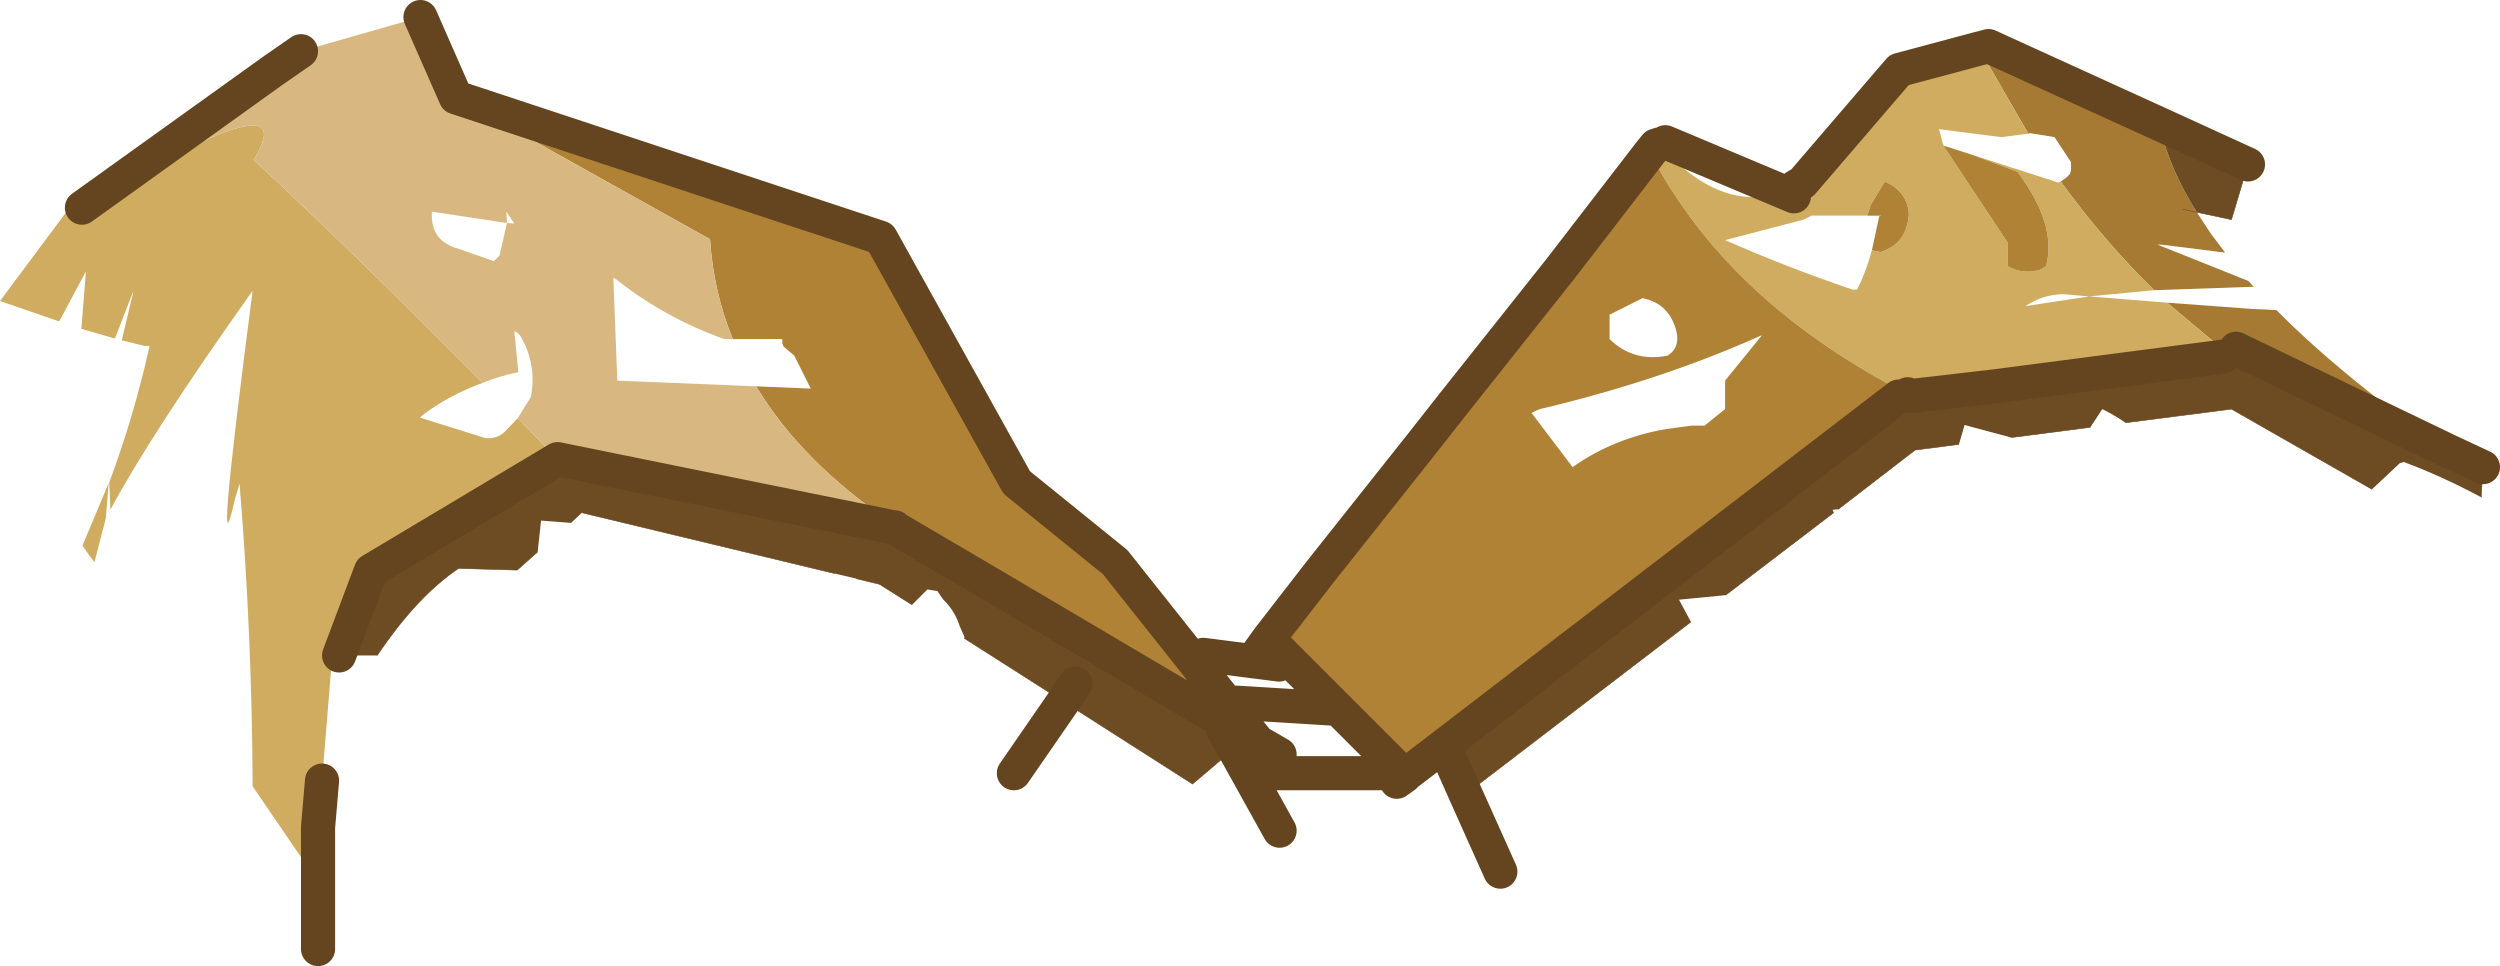 <svg viewBox="0 0 219.7 84.9" xmlns="http://www.w3.org/2000/svg" xmlns:xlink="http://www.w3.org/1999/xlink"><use width="219.7" height="84.9" xlink:href="#a"/><defs><g id="a"><path d="m243.75 63.25.5-.35.3-.3.1-.35v-.7l-1.45-2.2-2.15-.35-.15.05-3.9-6.75.4-.35 15.1 6.65q.85 3.6 3.2 7.35l1.25 1.9 1.25 1.65-5.6-.7h-.35l8 3.2.45.5-8.75.3q-4.4-4.3-8.2-9.55m10.75 2.45 1.2.25-1.2-.25m3.9 12.65-5.3-4.45 7.45.55 2.15.1q5.95 6 15.25 12.45l.55.6-20.4-9 .45-.05-.15-.2m.75-.4 18.8 9.05-18.8-9.05" fill="#a67a33" fill-rule="evenodd" transform="translate(-62.65 -47.3)"/><path d="m252.5 58.6.15-.3 7.55 3.45-1.45 4.85-3.05-.65q-2.35-3.75-3.2-7.35m5.45 20.05.15-.05 20.4 9-.55-.6 2.9 1.35-.15 2.65q-3.45-1.85-6.8-3.1l-.35.1-2.45 2.3-12.35-7.05-9.3 1.2q-.95-.65-2.05-1.2l-1.05 1.6-6.95.9-4.1-1.1-.5 1.7-3.85.5-6.75 5.2-.5.05.1.25-9.5 7.25-4.1.4 1.05 1.95-19.8 15.15-1.55-3.5 40.85-30.85.6-.6 6.65-.9 19.95-2.6m-86.9 34.4.05.05-3.65 3.1-11.35-7.25-8.7-5.55v-.15l-.4-.9q-.45-1.4-1.45-2.35l-.35-.5-.15-.25-.9-.15-1.35 1.35-2.85-1.8-2.05-.5-1.9-.45-22.25-5.35-.95.9-2.6-.2-.3 2.75-1.8 1.6-5.15-.15q-3.65 2.45-7.15 7.65h-2.5l2.45-7.5h.05l15.85-9.75 29.3 6 .35.05 7.75 4.55 21.15 13.25.85 1.55m-13.9-5.7-1.05 1.6 1.05-1.6" fill="#6d4b23" fill-rule="evenodd" transform="translate(-62.65 -47.3)"/><path d="m240.9 59.05-2.4.3-5.45-.7.35 1.3-.1-.05 5.8 8.75v2.05q1.3.75 2.85.3l.5-.3q1-3.6-2.5-8.3l-4-1.5 7.6 2.45.2-.1q3.8 5.25 8.2 9.55l-5.7.55-2.3-.2q-1.85.05-3.3 1.05l5.6-.85 6.85.55 5.3 4.45-.3.25-.15.05-19.95 2.6-7.35.85 7.35-.85-6.65.9-.3.3-.4-.35-.35-.15q-6.4-3.3-11.35-7.4-7.1-5.9-11.15-13.55l-.2-.7.55-.2.3-.1q5.45 6.1 10.9 4.15l1.1-.45.6-.35q4.25-2.5 8.5-9.9l6.65-2.1.25.25.55.7 3.9 6.75m-11.35-5.6 6.9-1.85-6.9 1.85m-9.25 11.1-.95-.4.95.4m6.85 4.75.75.15q2.3-.7 2.5-3.3-.1-2-2.1-2.9l-1.25 2.05-.3.95h-4.9l-.7.35-6.9 1.8q5.45 2.4 11.2 4.35h.4q.75-1.45 1.3-3.45m-19.45-8.65.45-.55-.45.55m-96.05 27L95.8 97.4h-.05l-2.45 7.5h-.85l2.8-7.45-3.4 7.45-.9 11-.35 4.1-.35 4.3-1.95-2.85-3.45-5.05q-.05-13.25-1.15-26.6l-.4 1.35q-1.95 8.6 1.55-18.3-8.95 12.6-12.5 19.25l-.1-2.4q2.15-5.75 3.55-12h-.45l-2-.5 1-4.2-.05.05-1.55 4-2.95-.85.4-5.05-2.35 4.4-5.2-1.8 6.45-8.65-.05.4.8.05q19.8-11.9 15.1-4.2 9.2 8.55 20.1 19.6-2.75 1-5.1 2.7l-.4.35 5.75 1.8q.95.1 1.65-.5l1.2-1.25 3.5 3.6-16.4 9.8 16.4-9.8m-41.2 8.4-.55-.8 2.3-5.5-.25 3.1-1 3.85-.5-.65" fill="#cfac5f" fill-rule="evenodd" transform="translate(-62.65 -47.3)"/><path d="m233.4 59.95.05.15 2.5.8 4 1.5q3.5 4.7 2.5 8.3l-.5.3q-1.55.45-2.85-.3v-2.05l-5.8-8.75.1.05M197.25 83.6l3.6 4.75q3.6-2.55 8.25-3.35l2.25-.3h1.1l1.8-1.45v-2.5l3.25-4q-8.7 3.9-19.1 6.4-.6.1-1.15.45m-18.5 13.85 8.85-11.15 2.75-3.5 9.45-11.9 8-9.9q4.05 7.65 11.15 13.55 4.95 4.1 11.35 7.4l.35.15.4.35-.3.3-40.85 30.85-.4-.75 40-30.7-40 30.7.4.75-3.25 2.4-12.7-12.7 4.8-5.85-4.65 6 4.65-6m48-31.2.3-.95 1.25-2.05q2 .9 2.1 2.9-.2 2.6-2.5 3.3l-.75-.15.65-3 .2-.05h-1.25M204.1 77.1q2.1 2.05 5.1 1.45 1.5-.95.35-3.25-.8-1.45-2.55-1.8l-2.9 1.45v2.15m-14.6 35.75-3.4 2.6 3.4-2.6m-19.3-1.35-21.15-13.25-8.05-5q-7.9-5.35-11.9-12l4.8.2-1.45-2.9-.95-.8-.1-.3v-.35h-4.35q-1.7-4.15-2-8.75l-.05-.05-22.3-12.45 37.35 12.35L152 89.7l8.65 7 12.55 15.8 1.35 1.7-4.35-2.7-.4-1 3.4 2-3.4-2 .4 1m-.4-1-20.75-12.25 20.75 12.25" fill="#b08235" fill-rule="evenodd" transform="translate(-62.65 -47.3)"/><path d="m140.95 93.65-29.3-6-3.5-3.6 1.15-1.85q.55-2.85-.9-5.35-.2-.3-.55-.45l.35 3.6q-1.65.35-3.15.95-10.9-11.05-20.1-19.6 4.7-7.7-15.1 4.2l16.8-12.05 2.45-1.7-2.45 1.7L89 51.75l.1.05 10.5-3 3.1 7.05L125 68.3l.05.05q.3 4.6 2 8.75h-.75q-5.2-1.85-9.5-5.25l-.25-.15.35 9.05 12.2.5q4 6.65 11.9 12l-.05.35v.05m-34.9-23.4.5-.5.65-2.85-6.6-1v.35q0 2.25 2.3 2.9l3.15 1.1m1.15-3.35.65.05-.7-1.05.05 1m33.75 26.7-29.3-5.95 29.3 5.95" fill="#d9b780" fill-rule="evenodd" transform="translate(-62.65 -47.3)"/><path d="m141.3 93.7-.35-.05v-.05l.05-.35.3.4v.05l-.05-.05-.3-.05.3.05.05.05m0-.05h-.05.05" fill="#cb9d52" fill-rule="evenodd" transform="translate(-62.65 -47.3)"/><path d="m190 11-15.25-6.95-.15.05-.8.2-6.9 1.85-8.5 9.9-.6.35m39.75-1.95L190 11m25.3 28.7 2.9 1.35M128.8 69.8l3.05 6.8m83.45-36.9-18.8-9.05m-80.4 19.5L124.95 39l2.75-3.5 9.45-11.9 7.9-10.25m.45-.55.3-.1m10.9 4.15-10.35-4.35m10.35 4.35.95.4M145.5 12.8l-.45.55m22.6 21.3.35.15 7.35-.85 19.95-2.6M127.25 66.3l1.55 3.5m38.05-34.95-40 30.7.4.75m-3.8 1.85v.05l-.7.5m-11.3-12.55 12 12 3.4-2.6m-15.4-9.4 4.65-6m-4.65 6-1.4 1.95 2.35.3m-4 7.35-.85-1.55M86.4 50.95l-7.75-4.55-.05-.05-.3-.05m15.15 15.35 1.05-1.6m16.05 5.15 1.9 1.1m-1.9-1.1-3.4-2 .4 1m1.1-2.45 8.95.55m-9.15 3.5 4 7.2m-6.7-15.45 4.3.55m1.5 9.85h11.7m-83.2-59.4-3.1-7.05m-10.5 3L24 6.2 7.2 18.25M49 40.35l29.3 5.95M27.95 72.7l.35-4.1m4.3-18.45 16.4-9.8m29.6 6h.05m-38.6-37.8L77.4 20.9l11.95 21.5 8.65 7 12.55 15.8M86.4 50.95l20.75 12.25m-13.7-1.55-4.35 6.3M27.95 72.7v10.7m1.85-25.8 2.8-7.45" fill="none" stroke="#65451f" stroke-linecap="round" stroke-linejoin="round" stroke-width="3"/><path d="m193.05 18.65-1.2-.25m1.2.25 3.05.65 1.45-4.85m20.65 26.6-.15 2.65m-9.6-.7-12.35-7.05-9.3 1.2m-3.1.4-6.95.9m-4.6.6-3.85.5-6.75 5.2m-.4.3-9.5 7.25m-3.05 2.35L128.8 69.8l-.45.3m-34.9-8.45 11.35 7.25 3.65-3.1-.05-.05M33.15 57.6q3.5-5.2 7.15-7.65l5.15.15 1.8-1.6m2.9-2.55.95-.9 22.25 5.35m1.9.45 2.05.5 2.85 1.8m4.6 2.95 8.7 5.55" fill="none" stroke="#65451f" stroke-linecap="round" stroke-linejoin="round" stroke-width=".05"/></g></defs></svg>